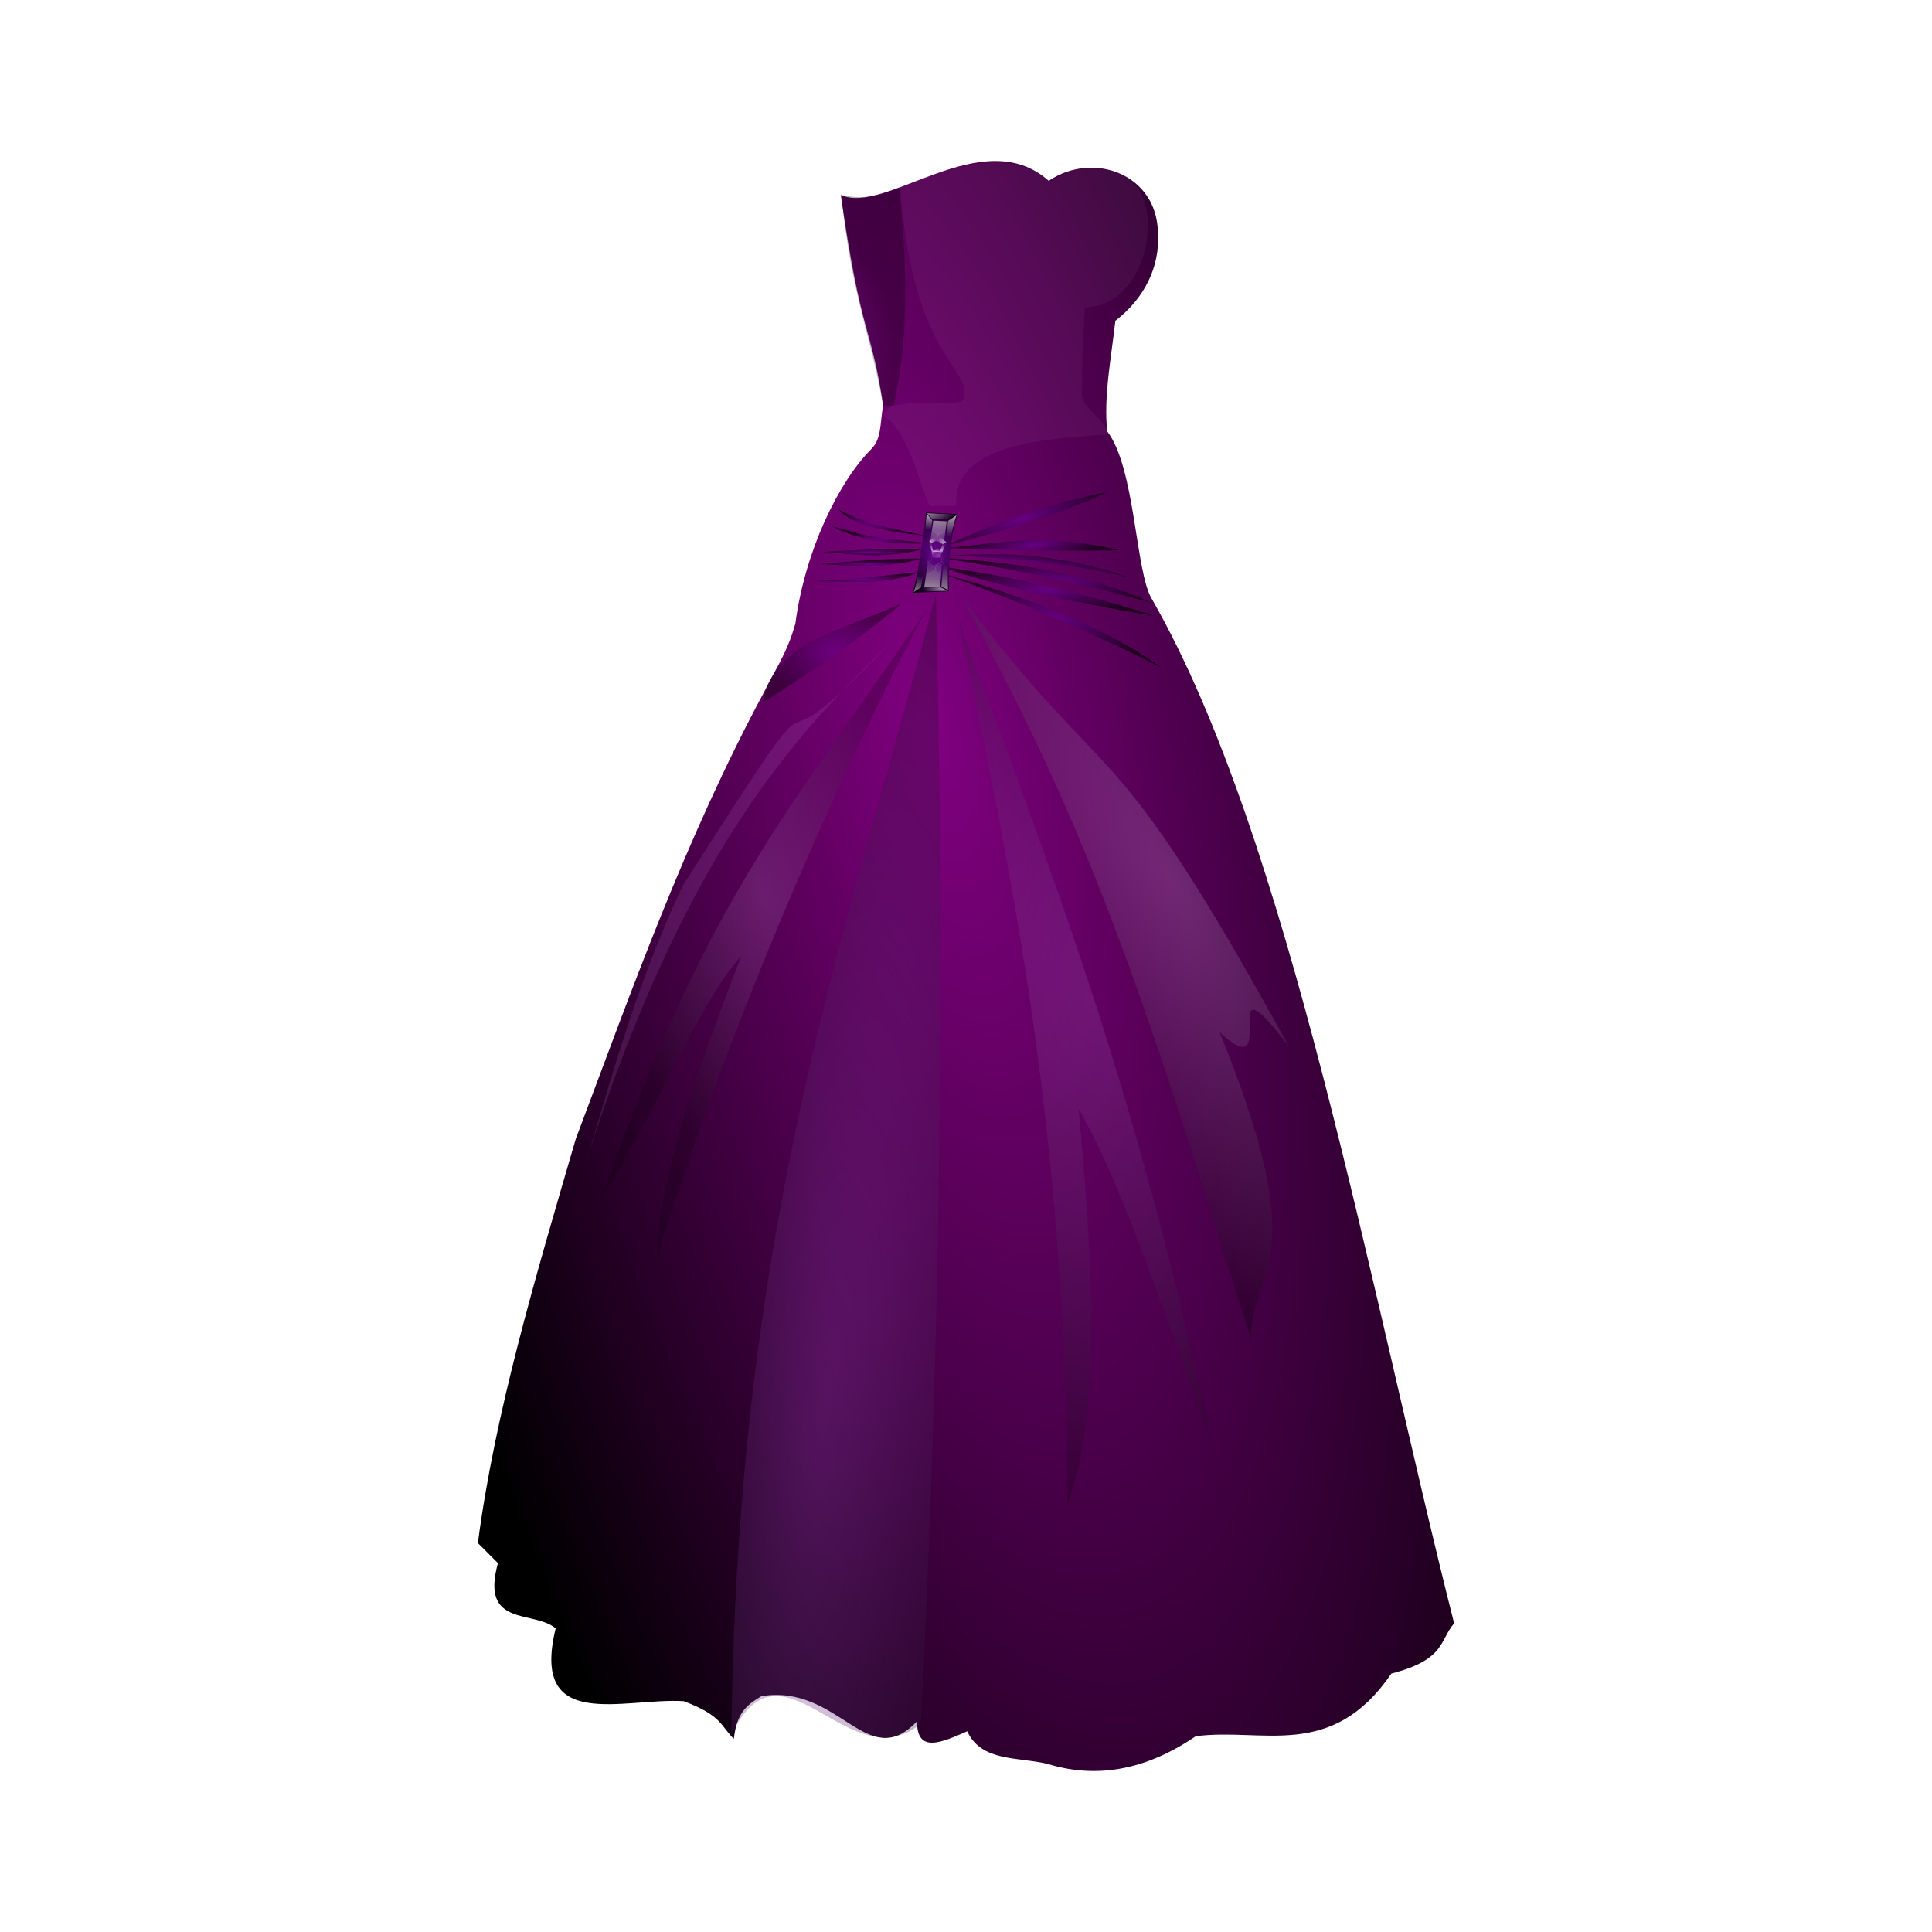 <svg:svg xmlns:dc="http://purl.org/dc/elements/1.1/" xmlns:ns1="http://sodipodi.sourceforge.net/DTD/sodipodi-0.dtd" xmlns:ns2="http://www.inkscape.org/namespaces/inkscape" xmlns:ns3="http://www.w3.org/1999/xlink" xmlns:ns5="http://creativecommons.org/ns#" xmlns:rdf="http://www.w3.org/1999/02/22-rdf-syntax-ns#" xmlns:svg="http://www.w3.org/2000/svg" height="177.405" id="svg32603" version="1.1" viewBox="-43.48 -14.38 177.405 177.405" width="177.405" ns1:docname="Formal Gown Remix by Merlin2525.svg" ns2:version="0.48.3.1 r9886">
  <svg:defs id="defs32605">
    <svg:linearGradient id="linearGradient9001-5-6" ns2:collect="always">
      <svg:stop id="stop9003-6-0" offset="0" style="stop-color:#6c0094" />
      <svg:stop id="stop9005-1-9" offset="1" style="stop-color:#000000" />
    </svg:linearGradient>
    <svg:radialGradient cx="-11573" cy="87.939" gradientTransform="matrix(2.255 -.001 -.001 -3.047 26128 273.64)" gradientUnits="userSpaceOnUse" id="radialGradient9193-2-8" r="3.58" ns2:collect="always">
      <svg:stop id="stop8175-6-2" offset="0" style="stop-color:#881ca8" />
      <svg:stop id="stop8177-3-0" offset="1" style="stop-color:#000000" />
    </svg:radialGradient>
    <svg:radialGradient cx="103.32" cy="413.34" gradientTransform="matrix(-1 0 0 .069 139.59 8.923)" gradientUnits="userSpaceOnUse" id="radialGradient9199-7-4" r="4.393" ns2:collect="always" ns3:href="#linearGradient9001-5-6" />
    <svg:radialGradient cx="103.77" cy="414.85" gradientTransform="matrix(-1 0 0 .111 139.59 -7.203)" gradientUnits="userSpaceOnUse" id="radialGradient9202-0-9" r="4.555" ns2:collect="always" ns3:href="#linearGradient9001-5-6" />
    <svg:radialGradient cx="103.2" cy="412.24" gradientTransform="matrix(-1 0 0 .069 139.59 7.898)" gradientUnits="userSpaceOnUse" id="radialGradient9205-7-0" r="4.393" ns2:collect="always" ns3:href="#linearGradient9001-5-6" />
    <svg:radialGradient cx="102.21" cy="411.02" gradientTransform="matrix(-1 0 0 .115 139.59 -12.151)" gradientUnits="userSpaceOnUse" id="radialGradient9208-5-8" r="4.38" ns2:collect="always" ns3:href="#linearGradient9001-5-6" />
    <svg:radialGradient cx="102.73" cy="409.56" gradientTransform="matrix(-1 0 0 .264 139.59 -74.512)" gradientUnits="userSpaceOnUse" id="radialGradient9211-9-7" r="4.019" ns2:collect="always" ns3:href="#linearGradient9001-5-6" />
    <svg:radialGradient cx="88.871" cy="409.48" gradientTransform="matrix(-1.137 .315 .089 .32 115.02 -125.8)" gradientUnits="userSpaceOnUse" id="radialGradient9214-3-5" r="7.437" ns2:collect="always" ns3:href="#linearGradient9001-5-6" />
    <svg:radialGradient cx="87.95" cy="409.08" gradientTransform="matrix(-.92 .139 .032 .214 119.31 -64.111)" gradientUnits="userSpaceOnUse" id="radialGradient9217-9-7" r="8.106" ns2:collect="always" ns3:href="#linearGradient9001-5-6" />
    <svg:radialGradient cx="87.594" cy="413.63" gradientTransform="matrix(-1.238 -.169 -.018 .13 167.82 -1.457)" gradientUnits="userSpaceOnUse" id="radialGradient9220-7-4" r="8.433" ns2:collect="always" ns3:href="#linearGradient9001-5-6" />
    <svg:radialGradient cx="86.29" cy="415.16" gradientTransform="matrix(-1 0 0 .217 139.59 -51.064)" gradientUnits="userSpaceOnUse" id="radialGradient9223-0-7" r="10.69" ns2:collect="always" ns3:href="#linearGradient9001-5-6" />
    <svg:radialGradient cx="86.534" cy="418.63" gradientTransform="matrix(-1 0 0 .427 139.59 -136.21)" gradientUnits="userSpaceOnUse" id="radialGradient9226-8-6" r="10.06" ns2:collect="always" ns3:href="#linearGradient9001-5-6" />
    <svg:radialGradient cx="86.82" cy="415.94" gradientTransform="matrix(-1 0 0 .231 139.59 -56.341)" gradientUnits="userSpaceOnUse" id="radialGradient9229-2-1" r="9.859" ns2:collect="always" ns3:href="#linearGradient9001-5-6" />
    <svg:radialGradient cx="106.66" cy="421.6" gradientTransform="matrix(-1 0 0 .713 139.59 -255.18)" gradientUnits="userSpaceOnUse" id="radialGradient9232-9-6" r="6.396" ns2:collect="always" ns3:href="#linearGradient9001-5-6" />
    <svg:radialGradient cx="-11559" cy="177.26" gradientTransform="matrix(-.683 .178 .33 1.267 -7926.7 1900.9)" gradientUnits="userSpaceOnUse" id="radialGradient9236-0-8" r="22.767" ns2:collect="always">
      <svg:stop id="stop8195-3-8" offset="0" style="stop-color:#c898d8" />
      <svg:stop id="stop8197-1-9" offset="1" style="stop-color:#000000" />
    </svg:radialGradient>
    <svg:radialGradient cx="-11613" cy="178.4" gradientTransform="matrix(1.051 2.014 .687 -.358 12147 23519)" gradientUnits="userSpaceOnUse" id="radialGradient9239-2-7" r="23.08" ns2:collect="always">
      <svg:stop id="stop8189-9-6" offset="0" style="stop-color:#cca0d8" />
      <svg:stop id="stop8191-0-6" offset="1" style="stop-color:#000000" />
    </svg:radialGradient>
    <svg:radialGradient cx="-11604" cy="193.37" gradientTransform="matrix(.056 2.756 2.279 -.047 268.45 32065)" gradientUnits="userSpaceOnUse" id="radialGradient9242-2-6" r="17.875" ns2:collect="always">
      <svg:stop id="stop8207-4-6" offset="0" style="stop-color:#ac64c4" />
      <svg:stop id="stop8209-9-1" offset="1" style="stop-color:#000000" />
    </svg:radialGradient>
    <svg:radialGradient cx="-11571" cy="219.4" gradientTransform="matrix(.674 -6.17 -1.338 -.146 8124.5 -71246)" gradientUnits="userSpaceOnUse" id="radialGradient9246-0-6" r="14.725" ns2:collect="always">
      <svg:stop id="stop8201-8-1" offset="0" style="stop-color:#9840b8" />
      <svg:stop id="stop8203-4-6" offset="1" style="stop-color:#000000" />
    </svg:radialGradient>
    <svg:radialGradient cx="115.41" cy="473.97" gradientTransform="matrix(-.766 -3.529 -1.249 .271 722.34 330.48)" gradientUnits="userSpaceOnUse" id="radialGradient7451" r="44.823" ns2:collect="always">
      <svg:stop id="stop6586-7-6" offset="0" style="stop-color:#800080" />
      <svg:stop id="stop6588-2-9" offset="1" style="stop-color:#000000" />
    </svg:radialGradient>
    <svg:linearGradient id="linearGradient3136" ns2:collect="always">
      <svg:stop id="stop3138" offset="0" style="stop-color:#ffffff" />
      <svg:stop id="stop3140" offset="1" style="stop-color:#ffffff;stop-opacity:0" />
    </svg:linearGradient>
    <svg:filter color-interpolation-filters="sRGB" id="filter7313" ns2:collect="always">
      <svg:feGaussianBlur id="feGaussianBlur7315" stdDeviation="0.014" ns2:collect="always" />
    </svg:filter>
    <svg:radialGradient cx="117.26" cy="408.24" gradientTransform="matrix(-.043 -2.64 -1.893 .031 820.08 333.23)" gradientUnits="userSpaceOnUse" id="radialGradient3432" r="1.91" ns2:collect="always">
      <svg:stop id="stop9003-6-0-6" offset="0" style="stop-color:#6c0094" />
      <svg:stop id="stop9005-1-9-1" offset="1" style="stop-color:#000000" />
    </svg:radialGradient>
    <svg:linearGradient gradientTransform="matrix(.002 -.001 -.001 -.002 41.744 38.495)" gradientUnits="userSpaceOnUse" id="linearGradient3434" x1="-270.1" x2="532.86" y1="-702.53" y2="529.76" ns2:collect="always" ns3:href="#linearGradient3136" />
    <svg:linearGradient gradientTransform="matrix(-.002 -.001 .001 -.002 41.773 38.359)" gradientUnits="userSpaceOnUse" id="linearGradient3436" x1="1299.8" x2="-198.49" y1="2660" y2="-89.175" ns2:collect="always" ns3:href="#linearGradient3136" />
    <svg:linearGradient gradientTransform="matrix(.002 .001 -.001 .002 42.178 34.152)" gradientUnits="userSpaceOnUse" id="linearGradient3438" x1="-221.4" x2="578.86" y1="-714.19" y2="764.79" ns2:collect="always" ns3:href="#linearGradient3136" />
    <svg:linearGradient gradientTransform="matrix(-.007 .022 -.022 -.007 46.851 30.265)" gradientUnits="userSpaceOnUse" id="linearGradient3440" x1="131.7" x2="185.28" y1="170.55" y2="121.98" ns2:collect="always" ns3:href="#linearGradient3136" />
    <svg:linearGradient gradientTransform="matrix(.023 .003 -.003 .023 38.33 29.498)" gradientUnits="userSpaceOnUse" id="linearGradient3442" x1="158.72" x2="159.92" y1="123.01" y2="181.74" ns2:collect="always" ns3:href="#linearGradient3136" />
    <svg:linearGradient gradientTransform="matrix(-.023 -.004 -.004 .023 47.895 30.893)" gradientUnits="userSpaceOnUse" id="linearGradient3444" x1="156.27" x2="158.21" y1="113.96" y2="199.33" ns2:collect="always" ns3:href="#linearGradient3136" />
    <svg:linearGradient gradientTransform="matrix(-.023 -.001 .001 -.023 46.541 42.603)" gradientUnits="userSpaceOnUse" id="linearGradient3446" x1="154.15" x2="154.4" y1="87.514" y2="219.81" ns2:collect="always" ns3:href="#linearGradient3136" />
    <svg:linearGradient gradientTransform="matrix(.023 .004 .004 -.023 36.458 42.209)" gradientUnits="userSpaceOnUse" id="linearGradient3448" x1="155.56" x2="161.2" y1="104.24" y2="192.23" ns2:collect="always" ns3:href="#linearGradient3136" />
    <svg:linearGradient gradientTransform="matrix(.013 -.019 -.019 -.013 43.269 44.813)" gradientUnits="userSpaceOnUse" id="linearGradient3450" x1="191.6" x2="115.69" y1="138.57" y2="175.57" ns2:collect="always" ns3:href="#linearGradient3136" />
    <svg:linearGradient gradientTransform="matrix(.002 0 -0 .002 41.632 35.603)" gradientUnits="userSpaceOnUse" id="linearGradient3452" x1="986.22" x2="216.73" y1="1019.8" y2="202.36" ns2:collect="always" ns3:href="#linearGradient3136" />
    <svg:linearGradient gradientTransform="matrix(.001 0 -0 .001 41.894 35.694)" gradientUnits="userSpaceOnUse" id="linearGradient3454" x1="221.35" x2="532.86" y1="69.929" y2="529.76" ns2:collect="always" ns3:href="#linearGradient3136" />
    <svg:linearGradient gradientTransform="matrix(.935 0 0 .935 -303.43 -377.93)" gradientUnits="userSpaceOnUse" id="linearGradient3456" x1="158.99" x2="158.99" y1="135.85" y2="175.06" ns2:collect="always" ns3:href="#linearGradient3136" />
    <svg:linearGradient gradientTransform="matrix(-.739 .572 .572 .739 -69.125 -459.65)" gradientUnits="userSpaceOnUse" id="linearGradient3458" x1="158.83" x2="158.99" y1="138.49" y2="175.06" ns2:collect="always" ns3:href="#linearGradient3136" />
    <svg:linearGradient gradientTransform="matrix(0 .935 -.935 0 11.454 -418.82)" gradientUnits="userSpaceOnUse" id="linearGradient3460" x1="165.82" x2="181.51" y1="156.59" y2="152.29" ns2:collect="always" ns3:href="#linearGradient3136" />
    <svg:linearGradient gradientTransform="matrix(.291 -.888 .888 .291 -316.29 -109.49)" gradientUnits="userSpaceOnUse" id="linearGradient3462" x1="159.77" x2="158.99" y1="127.12" y2="175.06" ns2:collect="always" ns3:href="#linearGradient3136" />
    <svg:linearGradient gradientTransform="matrix(-.291 -.888 -.888 .291 95.958 -117.02)" gradientUnits="userSpaceOnUse" id="linearGradient3464" x1="179.51" x2="156.44" y1="143.06" y2="175.59" ns2:collect="always" ns3:href="#linearGradient3136" />
    <svg:linearGradient gradientTransform="matrix(.002 .002 -.002 .002 42.521 32.729)" gradientUnits="userSpaceOnUse" id="linearGradient3476" x1="986.22" x2="387.59" y1="1019.8" y2="364.61" ns2:collect="always" ns3:href="#linearGradient3136" />
  </svg:defs>
  <ns1:namedview bordercolor="#666666" borderopacity="1.0" fit-margin-bottom="0.4" fit-margin-left="0.4" fit-margin-right="0.4" fit-margin-top="0.4" id="base" pagecolor="#ffffff" showborder="true" showgrid="false" showguides="true" ns2:current-layer="svg32603" ns2:cx="38.54331" ns2:cy="145.54622" ns2:document-units="px" ns2:guide-bbox="true" ns2:pageopacity="0.0" ns2:pageshadow="2" ns2:showpageshadow="false" ns2:window-height="1026" ns2:window-maximized="1" ns2:window-width="1631" ns2:window-x="49" ns2:window-y="24" ns2:zoom="2.0821949" />
  <svg:path d="m0.4 127.31 1.842 1.844c-1.644 5.947 3.286 4.282 5.302 5.992-2.352 9.621 6.23 6.349 11.752 6.683 3.551 1.32 3.424 2.334 4.61 3.457 0.274-2.591 1.415-3.23 2.534-3.918 7.153-1.149 9.694 7.149 14.29 2.304-0.034 3.021 2.315 1.92 4.608 0.922 1.291 2.834 4.701 2.337 7.375 2.996 4.326 1.326 8.838 0.699 13.596-2.535 6.075-0.835 12.458 2.325 17.975-5.761 5.001-1.299 4.386-3.031 5.762-4.609-7.677-30.28-15.101-72.023-27.768-94.084-1.503-2.47-1.501-12.003-4.092-15.382-0.331-3.264 0.375-6.735 0.75-10.141 2.563-1.972 4.135-4.867 3.907-8.123-0.094-5.343-5.94-7.502-10.02-4.73-6.128-5.424-14.974 3.185-19.096 1.296 1.883 13.193 2.768 11.869 3.883 19.296-0.296 1.838-0.155 3.104-1.081 4.037-3.019 3.026-6.092 9.352-6.972 16.014-0.768 2.773-1.918 4.32-2.887 6.318-7.255 13.524-12.109 27.288-17.282 41.021-3.669 12.568-7.434 25.168-8.988 37.108z" id="path8060" style="fill:url(#radialGradient7451)" ns1:nodetypes="cccccccccccccccccccscccc" ns2:connector-curvature="0" ns2:export-filename="E:\PEKNA_STRANKA\PROJEKTY\Svadobne_salony\Sablona\vzhlad-katalogu\ikony\spolocenske-saty-big.png" ns2:export-xdpi="90" ns2:export-ydpi="90" />
  <svg:path d="m23.676 144.94c4.663-9.839 10.769 4.331 17.399-1.037 1.867-36.38 2.188-70.141 1.382-103.71-8.094 30.897-18.235 57.303-18.781 104.75z" id="path8062" style="opacity:.3;fill:url(#radialGradient9246-0-6)" ns1:nodetypes="cccc" ns2:connector-curvature="0" ns2:export-filename="E:\PEKNA_STRANKA\PROJEKTY\Svadobne_salony\Sablona\vzhlad-katalogu\ikony\spolocenske-saty-big.png" ns2:export-xdpi="90" ns2:export-ydpi="90" />
  <svg:path d="m44.462 42.316c7.998 21.938 16.14 41.776 23.303 75.775-4.064-10.977-8.13-23.665-12.195-30.627 2.15 23.191 1.024 29.857-1.004 36.33-0.235-35.129-5.21-58.195-10.104-81.474z" id="path8068" style="opacity:.226;fill:url(#radialGradient9242-2-6)" ns1:nodetypes="ccccc" ns2:connector-curvature="0" ns2:export-filename="E:\PEKNA_STRANKA\PROJEKTY\Svadobne_salony\Sablona\vzhlad-katalogu\ikony\spolocenske-saty-big.png" ns2:export-xdpi="90" ns2:export-ydpi="90" />
  <svg:path d="m44.789 40.404c14.011 18.678 13.377 10.861 30.088 41.324-7.072-9.328-0.463 4.151-6.371-1.334 8.779 21.572 2.954 21.434 2.889 28.218-10.41-33.555-15.177-47.345-26.606-68.206z" id="path8070" style="opacity:.248;fill:url(#radialGradient9239-2-7)" ns1:nodetypes="ccccc" ns2:connector-curvature="0" ns2:export-filename="E:\PEKNA_STRANKA\PROJEKTY\Svadobne_salony\Sablona\vzhlad-katalogu\ikony\spolocenske-saty-big.png" ns2:export-xdpi="90" ns2:export-ydpi="90" />
  <svg:path d="m41.675 41.455c-11.198 16.755-20.182 25.933-29.681 53.656 4.975-7.493 8.55-17.259 12.602-21.714-6.629 17.118-7.483 22.388-7.751 27.693 8.223-26.539 20.275-51.309 24.83-59.635z" id="path8072" style="opacity:.187;fill:url(#radialGradient9236-0-8)" ns1:nodetypes="ccccc" ns2:connector-curvature="0" ns2:export-filename="E:\PEKNA_STRANKA\PROJEKTY\Svadobne_salony\Sablona\vzhlad-katalogu\ikony\spolocenske-saty-big.png" ns2:export-xdpi="90" ns2:export-ydpi="90" />
  <svg:path d="m39.954 42.746c-16.573 18.398-4.147-1.726-20.713 24.155-4.718 9.914-7.3 20.396-9.065 25.897 10.909-34.61 23.556-42.886 29.778-50.052z" id="path8074" style="opacity:.187;fill:#ac68c4" ns1:nodetypes="cccc" ns2:connector-curvature="0" ns2:export-filename="E:\PEKNA_STRANKA\PROJEKTY\Svadobne_salony\Sablona\vzhlad-katalogu\ikony\spolocenske-saty-big.png" ns2:export-xdpi="90" ns2:export-ydpi="90" />
  <svg:path d="m39.331 41.012c-5.259 4.529-12.792 9.125-12.792 9.125 1.05-5.59 6.86-6.399 12.792-9.125z" id="path8076" style="opacity:.391;fill:url(#radialGradient9232-9-6)" ns1:nodetypes="ccc" ns2:connector-curvature="0" ns2:export-filename="E:\PEKNA_STRANKA\PROJEKTY\Svadobne_salony\Sablona\vzhlad-katalogu\ikony\spolocenske-saty-big.png" ns2:export-xdpi="90" ns2:export-ydpi="90" />
  <svg:path d="m42.915 37.631c6.602 2.492 19.718 4.563 19.718 4.563-9.907-3.146-16.228-4.036-19.718-4.563z" id="path8078" style="opacity:.626;fill:url(#radialGradient9229-2-1)" ns1:nodetypes="ccc" ns2:connector-curvature="0" ns2:export-filename="E:\PEKNA_STRANKA\PROJEKTY\Svadobne_salony\Sablona\vzhlad-katalogu\ikony\spolocenske-saty-big.png" ns2:export-xdpi="90" ns2:export-ydpi="90" />
  <svg:path d="m42.999 38.304c10.067 3.449 20.12 8.594 20.12 8.594-6.264-4.588-15.98-7.552-20.12-8.594z" id="path8080" style="opacity:.626;fill:url(#radialGradient9226-8-6)" ns1:nodetypes="ccc" ns2:connector-curvature="0" ns2:export-filename="E:\PEKNA_STRANKA\PROJEKTY\Svadobne_salony\Sablona\vzhlad-katalogu\ikony\spolocenske-saty-big.png" ns2:export-xdpi="90" ns2:export-ydpi="90" />
  <svg:path d="m42.614 36.816c10.537 1.488 19.675 4.175 19.675 4.175-7.018-3.325-15.415-3.933-19.675-4.175z" id="path8082" style="opacity:.626;fill:url(#radialGradient9223-0-7)" ns1:nodetypes="ccc" ns2:connector-curvature="0" ns2:export-filename="E:\PEKNA_STRANKA\PROJEKTY\Svadobne_salony\Sablona\vzhlad-katalogu\ikony\spolocenske-saty-big.png" ns2:export-xdpi="90" ns2:export-ydpi="90" />
  <svg:path d="m43.567 36.627c10.635 0.354 16.865 2.09 16.865 2.09-7.333-2.555-12.601-2.304-16.865-2.09z" id="path8084" style="opacity:.626;fill:url(#radialGradient9220-7-4)" ns1:nodetypes="ccc" ns2:connector-curvature="0" ns2:export-filename="E:\PEKNA_STRANKA\PROJEKTY\Svadobne_salony\Sablona\vzhlad-katalogu\ikony\spolocenske-saty-big.png" ns2:export-xdpi="90" ns2:export-ydpi="90" />
  <svg:path d="m43.078 35.934c10.635 0.354 16.213 0.216 16.213 0.216-7.414-1.822-11.949-0.43-16.213-0.216z" id="path8086" style="opacity:.626;fill:url(#radialGradient9217-9-7)" ns1:nodetypes="ccc" ns2:connector-curvature="0" ns2:export-filename="E:\PEKNA_STRANKA\PROJEKTY\Svadobne_salony\Sablona\vzhlad-katalogu\ikony\spolocenske-saty-big.png" ns2:export-xdpi="90" ns2:export-ydpi="90" />
  <svg:path d="m43.235 35.752c10.423-2.546 14.873-4.939 14.873-4.939-7.423 1.518-10.95 3.257-14.873 4.939z" id="path8088" style="opacity:.626;fill:url(#radialGradient9214-3-5)" ns1:nodetypes="ccc" ns2:connector-curvature="0" ns2:export-filename="E:\PEKNA_STRANKA\PROJEKTY\Svadobne_salony\Sablona\vzhlad-katalogu\ikony\spolocenske-saty-big.png" ns2:export-xdpi="90" ns2:export-ydpi="90" />
  <svg:path d="m41.572 34.808c-5.563-0.502-7.394-1.559-8.096-2.445 1.765 1.069 4.763 1.787 8.096 2.445z" id="path8090" style="opacity:.626;fill:url(#radialGradient9211-9-7)" ns1:nodetypes="ccc" ns2:connector-curvature="0" ns2:export-filename="E:\PEKNA_STRANKA\PROJEKTY\Svadobne_salony\Sablona\vzhlad-katalogu\ikony\spolocenske-saty-big.png" ns2:export-xdpi="90" ns2:export-ydpi="90" />
  <svg:path d="m32.968 33.959c3.344 1.861 8.282 1.575 8.792 1.534-7.537-0.78-5.09-0.652-8.792-1.534z" id="path8092" style="opacity:.626;fill:url(#radialGradient9208-5-8)" ns1:nodetypes="ccc" ns2:connector-curvature="0" ns2:export-filename="E:\PEKNA_STRANKA\PROJEKTY\Svadobne_salony\Sablona\vzhlad-katalogu\ikony\spolocenske-saty-big.png" ns2:export-xdpi="90" ns2:export-ydpi="90" />
  <svg:path d="m41.411 36.028c-3.609-0.078-9.399 0.256-9.407 0.288 2.238 0.037 5.232 0.779 9.407-0.288z" id="path8094" style="opacity:.626;fill:url(#radialGradient9205-7-0)" ns1:nodetypes="ccc" ns2:connector-curvature="0" ns2:export-filename="E:\PEKNA_STRANKA\PROJEKTY\Svadobne_salony\Sablona\vzhlad-katalogu\ikony\spolocenske-saty-big.png" ns2:export-xdpi="90" ns2:export-ydpi="90" />
  <svg:path d="m40.961 38.164c-3.574 0.298-5.645 0.665-9.69 0.828 2.95-0.033 6.298 0.452 9.69-0.828z" id="path8096" style="opacity:.626;fill:url(#radialGradient9202-0-9)" ns1:nodetypes="ccc" ns2:connector-curvature="0" ns2:export-filename="E:\PEKNA_STRANKA\PROJEKTY\Svadobne_salony\Sablona\vzhlad-katalogu\ikony\spolocenske-saty-big.png" ns2:export-xdpi="90" ns2:export-ydpi="90" />
  <svg:path d="m41.163 36.906c-3.732-0.051-9.281 0.509-9.281 0.509 3.469 0.203 6.205 0.381 9.281-0.509z" id="path8098" style="opacity:.626;fill:url(#radialGradient9199-7-4)" ns1:nodetypes="ccc" ns2:connector-curvature="0" ns2:export-filename="E:\PEKNA_STRANKA\PROJEKTY\Svadobne_salony\Sablona\vzhlad-katalogu\ikony\spolocenske-saty-big.png" ns2:export-xdpi="90" ns2:export-ydpi="90" />
  <svg:path d="m37.626 22.956c-1.219-6.964-2.828-9.696-3.859-19.428 2.551 0.544 4.23-0.197 5.312-0.682 0.695 6.741 1.006 13.167-0.503 20.044 0 0-0.639 0.028-0.949 0.067z" id="path8104" style="opacity:.276;fill:url(#radialGradient9193-2-8)" ns1:nodetypes="ccccc" ns2:connector-curvature="0" ns2:export-filename="E:\PEKNA_STRANKA\PROJEKTY\Svadobne_salony\Sablona\vzhlad-katalogu\ikony\spolocenske-saty-big.png" ns2:export-xdpi="90" ns2:export-ydpi="90" />
  <svg:path d="m58.218 25.513c-4.406 0.348-14.455 0.564-13.879 6.561h-2.42c-0.9-1.575-1.841-6.734-4.257-8.308 0.315-2.032 6.966-0.494 7.309-1.497 0.984-2.877-4.632-3.445-5.787-19.484 3.025-1.037 9.211-4.174 13.837-0.528 4.051-2.514 6.161-1.63 8.083 0.776 2.083 3.351 0.123 10.724-4.946 10.805 0 0-0.3 3.643-0.298 8.011 0.001 1.174 2.405 2.546 2.359 3.665z" id="path8064" style="opacity:.045;fill:#ffffff" ns1:nodetypes="ccccsccccsc" ns2:connector-curvature="0" ns2:export-filename="E:\PEKNA_STRANKA\PROJEKTY\Svadobne_salony\Sablona\vzhlad-katalogu\ikony\spolocenske-saty-big.png" ns2:export-xdpi="90" ns2:export-ydpi="90" />
  <svg:g id="g3403" transform="translate(.226 .07)">
    <svg:path d="m43.422 39.842-3.303 0.143c0.506-2.071 0.992-5.084 1.202-7.377l2.907 0.152c-0.697 1.885-0.86 5.341-0.806 7.082z" id="path6035-6" style="fill:url(#radialGradient3432)" ns1:nodetypes="ccccc" ns2:connector-curvature="0" ns2:export-filename="E:\PEKNA_STRANKA\PROJEKTY\Svadobne_salony\Sablona\vzhlad-katalogu\ikony\spolocenske-saty-big.png" ns2:export-xdpi="90" ns2:export-ydpi="90" />
    <svg:path d="m41.17 39.421 1.456 0.001 0.165-2.096c-0.304-0.14-0.373 0.051-0.644 0.101-0.27 0.05-0.419-0.29-0.613-0.463-0.115 0.82-0.242 1.638-0.364 2.457z" id="path6076-7" style="opacity:.65;fill:url(#linearGradient3434)" ns1:nodetypes="ccczcc" ns2:connector-curvature="0" />
    <svg:path d="m42.089 37.88 0.622 0.404-0.115 1.104-1.324-0.016 0.117-1.095z" id="path6072-1" style="opacity:.65;fill:url(#linearGradient3436)" ns1:nodetypes="cccccc" ns2:connector-curvature="0" />
    <svg:path d="m41.687 35.493 0.31-2.138 1.231 0.064-0.283 2.066c-0.325 0.079-0.321-0.107-0.577-0.208-0.256-0.101-0.459 0.083-0.682 0.216z" id="path6005-8" style="opacity:.65;fill:url(#linearGradient3438)" ns1:nodetypes="cccczcc" ns2:connector-curvature="0" />
    <svg:path d="m44.111 32.814-0.778 0.438-1.44-0.054-0.484-0.522z" id="path6013-8" style="opacity:.663;fill:url(#linearGradient3440)" ns1:nodetypes="ccccc" ns2:connector-curvature="0" />
    <svg:path d="m41.386 32.716 0.51 0.604-0.401 2.772-0.46-0.068c0.069-0.995 0.283-2.254 0.351-3.308z" id="path6007-1" style="opacity:.65;fill:url(#linearGradient3442)" ns1:nodetypes="ccccc" ns2:connector-curvature="0" />
    <svg:path d="m43.355 33.376-0.374 2.788 0.441-0.01c0.109-0.987 0.349-2.312 0.71-3.302-0.272 0.19-0.578 0.388-0.776 0.524z" id="path6064-6" style="opacity:.65;fill:url(#linearGradient3444)" ns1:nodetypes="ccccc" ns2:connector-curvature="0" />
    <svg:path d="m42.734 39.417 0.285-3.086 0.388-0.042c-0.154 1.034-0.059 2.451-0.07 3.413z" id="path6015-1" style="opacity:.65;fill:url(#linearGradient3446)" ns1:nodetypes="ccccc" ns2:connector-curvature="0" />
    <svg:path d="m40.863 39.486 0.546-3.289-0.408 0.02c-0.154 0.97-0.449 2.63-0.801 3.699z" id="path6068-6" style="opacity:.65;fill:url(#linearGradient3448)" ns1:nodetypes="ccccc" ns2:connector-curvature="0" />
    <svg:path d="m42.673 39.487-1.688 0.025-0.683 0.397 2.992-0.118z" id="path6017-7" style="opacity:.65;fill:url(#linearGradient3450)" ns1:nodetypes="ccccc" ns2:connector-curvature="0" />
    <svg:path d="m42.566 36.755-0.64-0.012-0.186-0.613 0.525-0.367 0.511 0.386-0.209 0.605z" id="path7589" style="opacity:.65;fill:url(#linearGradient3452)" ns1:nodetypes="cccccc" ns2:connector-curvature="0" />
    <svg:path d="m41.863 36.76-0.008-0.581 0.55-0.187 0.348 0.465c-0.212 0.133-0.253 0-0.458-0.011-0.205-0.011-0.306 0.167-0.432 0.314z" id="path7591" style="opacity:.65;fill:url(#linearGradient3454)" ns1:nodetypes="cccczcc" ns2:connector-curvature="0" />
    <svg:g id="g3365" transform="matrix(-.017 -.007 .007 -.017 41.875 30.786)">
      <svg:path d="m-160.42-254.45 12.208 2.665 0.248 33.895-11.95 14.325c-0.377-11.318-0.479-48.625-0.506-50.886z" id="path7593" style="opacity:.65;fill:url(#linearGradient3456)" ns1:nodetypes="cccccc" ns2:connector-curvature="0" />
      <svg:path d="m-109.86-270.85-2.944 6.331 20.368 28.196 12.631 5.533z" id="path7595" style="opacity:.65;fill:url(#linearGradient3458)" ns1:nodetypes="ccccc" ns2:connector-curvature="0" />
      <svg:path d="m356.48 289.56c-0.514-0.16-0.936-0.291-0.937-0.292-0.003-0.002-0.029-1.861-0.027-1.926l0.001-0.039 0.928-0.315c0.866-0.294 0.928-0.315 0.934-0.309 0.005 0.005 0.769 1.027 1.088 1.455l0.084 0.112-0.563 0.798c-0.31 0.439-0.565 0.8-0.568 0.802-0.003 0.003-0.255-0.073-0.939-0.286zm0.855 0.234c-0.001-0.027-0.081-0.713-0.084-0.715-0.005-0.005-1.224-0.376-1.231-0.375-0.006 0.001-0.441 0.546-0.438 0.548 0.002 0.002 1.742 0.548 1.748 0.548 0.003 0 0.005-0.003 0.005-0.007zm0.621-0.759c0.295-0.413 0.538-0.752 0.54-0.755 0.002-0.004-0.062-0.036-0.242-0.121-0.135-0.064-0.246-0.114-0.247-0.113-0.002 0.002-0.154 0.223-0.34 0.491-0.185 0.269-0.342 0.495-0.348 0.504l-0.011 0.016 0.053 0.36c0.029 0.198 0.053 0.362 0.053 0.364 0 0.002 0.001 0.004 0.003 0.004 0.002-0 0.245-0.338 0.54-0.75zm-2.168-0.115 0.215-0.258-0.003-0.496c-0.002-0.273-0.004-0.551-0.005-0.619l-0.002-0.123-0.209-0.046c-0.115-0.025-0.215-0.047-0.222-0.049l-0.013-0.003 0.003 0.521c0.004 0.801 0.012 1.333 0.018 1.331 0.002-0.001 0.1-0.117 0.218-0.259zm1.813-0.399c0.198-0.281 0.361-0.513 0.362-0.515 0.001-0.004-0.73-0.987-0.747-1.005-0.004-0.004-0.112 0.031-0.598 0.197-0.326 0.111-0.594 0.203-0.596 0.204-0.003 0.003 0.015 1.254 0.017 1.257 0.002 0.002 1.19 0.371 1.197 0.372 0.003 0 0.167-0.229 0.365-0.51zm0.879-0.334c-0.002-0.003-0.247-0.329-0.544-0.726-0.297-0.396-0.542-0.723-0.545-0.726-0.004-0.004-0.016 0.019-0.059 0.111-0.05 0.107-0.053 0.117-0.049 0.125 0.003 0.005 0.17 0.236 0.37 0.514l0.365 0.505 0.229 0.1c0.126 0.055 0.23 0.1 0.232 0.101 0.002 0 0.002-0.002-0-0.005zm-1.871-1.022 0.617-0.222 0.062-0.112c0.034-0.062 0.062-0.113 0.061-0.113-0.001-0.001-0.331 0.108-0.734 0.241-0.403 0.133-0.802 0.265-0.888 0.293-0.086 0.028-0.154 0.052-0.153 0.054 0.001 0.001 0.095 0.02 0.208 0.042 0.113 0.022 0.207 0.04 0.208 0.04 0.001 0 0.279-0.1 0.619-0.222z" id="path7597" style="opacity:.506;filter:url(#filter7313);fill:#ffe1ff" transform="matrix(27.505 0 0 27.505 -9939.7 -8157.5)" ns2:connector-curvature="0" />
      <svg:path d="m-110.93-271.28-3.415 6.14-33.856 12.187-11.595-2.2z" id="path7599" style="opacity:.663;fill:url(#linearGradient3460)" ns1:nodetypes="ccccc" ns2:connector-curvature="0" />
      <svg:path d="m-147.5-216.68 33.904 10.344 2.244 19.834-48.167-15.091z" id="path7601" style="opacity:.65;fill:url(#linearGradient3462)" ns1:nodetypes="ccccc" ns2:connector-curvature="0" />
      <svg:path d="m-92.762-234.77-19.248 27.852 2.919 19.993 29.727-41.505z" id="path7603" style="opacity:.65;fill:url(#linearGradient3464)" ns1:nodetypes="ccccc" ns2:connector-curvature="0" />
    </svg:g>
    <svg:g id="g3383" transform="matrix(.017 .007 -.007 .017 42.737 41.75)">
      <svg:path d="m-160.42-254.45 12.208 2.665 0.248 33.895-11.95 14.325c-0.377-11.318-0.479-48.625-0.506-50.886z" id="path3385" style="opacity:.65;fill:url(#linearGradient3456)" ns1:nodetypes="cccccc" ns2:connector-curvature="0" />
      <svg:path d="m-109.86-270.85-2.944 6.331 20.368 28.196 12.631 5.533z" id="path3387" style="opacity:.65;fill:url(#linearGradient3458)" ns1:nodetypes="ccccc" ns2:connector-curvature="0" />
      <svg:path d="m356.48 289.56c-0.514-0.16-0.936-0.291-0.937-0.292-0.003-0.002-0.029-1.861-0.027-1.926l0.001-0.039 0.928-0.315c0.866-0.294 0.928-0.315 0.934-0.309 0.005 0.005 0.769 1.027 1.088 1.455l0.084 0.112-0.563 0.798c-0.31 0.439-0.565 0.8-0.568 0.802-0.003 0.003-0.255-0.073-0.939-0.286zm0.855 0.234c-0.001-0.027-0.081-0.713-0.084-0.715-0.005-0.005-1.224-0.376-1.231-0.375-0.006 0.001-0.441 0.546-0.438 0.548 0.002 0.002 1.742 0.548 1.748 0.548 0.003 0 0.005-0.003 0.005-0.007zm0.621-0.759c0.295-0.413 0.538-0.752 0.54-0.755 0.002-0.004-0.062-0.036-0.242-0.121-0.135-0.064-0.246-0.114-0.247-0.113-0.002 0.002-0.154 0.223-0.34 0.491-0.185 0.269-0.342 0.495-0.348 0.504l-0.011 0.016 0.053 0.36c0.029 0.198 0.053 0.362 0.053 0.364 0 0.002 0.001 0.004 0.003 0.004 0.002-0 0.245-0.338 0.54-0.75zm-2.168-0.115 0.215-0.258-0.003-0.496c-0.002-0.273-0.004-0.551-0.005-0.619l-0.002-0.123-0.209-0.046c-0.115-0.025-0.215-0.047-0.222-0.049l-0.013-0.003 0.003 0.521c0.004 0.801 0.012 1.333 0.018 1.331 0.002-0.001 0.1-0.117 0.218-0.259zm1.813-0.399c0.198-0.281 0.361-0.513 0.362-0.515 0.001-0.004-0.73-0.987-0.747-1.005-0.004-0.004-0.112 0.031-0.598 0.197-0.326 0.111-0.594 0.203-0.596 0.204-0.003 0.003 0.015 1.254 0.017 1.257 0.002 0.002 1.19 0.371 1.197 0.372 0.003 0 0.167-0.229 0.365-0.51zm0.879-0.334c-0.002-0.003-0.247-0.329-0.544-0.726-0.297-0.396-0.542-0.723-0.545-0.726-0.004-0.004-0.016 0.019-0.059 0.111-0.05 0.107-0.053 0.117-0.049 0.125 0.003 0.005 0.17 0.236 0.37 0.514l0.365 0.505 0.229 0.1c0.126 0.055 0.23 0.1 0.232 0.101 0.002 0 0.002-0.002-0-0.005zm-1.871-1.022 0.617-0.222 0.062-0.112c0.034-0.062 0.062-0.113 0.061-0.113-0.001-0.001-0.331 0.108-0.734 0.241-0.403 0.133-0.802 0.265-0.888 0.293-0.086 0.028-0.154 0.052-0.153 0.054 0.001 0.001 0.095 0.02 0.208 0.042 0.113 0.022 0.207 0.04 0.208 0.04 0.001 0 0.279-0.1 0.619-0.222z" id="path3389" style="opacity:.506;filter:url(#filter7313);fill:#ffe1ff" transform="matrix(27.505 0 0 27.505 -9939.7 -8157.5)" ns2:connector-curvature="0" />
      <svg:path d="m-110.93-271.28-3.415 6.14-33.856 12.187-11.595-2.2z" id="path3391" style="opacity:.663;fill:url(#linearGradient3460)" ns1:nodetypes="ccccc" ns2:connector-curvature="0" />
      <svg:path d="m-147.5-216.68 33.904 10.344 2.244 19.834-48.167-15.091z" id="path3393" style="opacity:.65;fill:url(#linearGradient3462)" ns1:nodetypes="ccccc" ns2:connector-curvature="0" />
      <svg:path d="m-92.762-234.77-19.248 27.852 2.919 19.993 29.727-41.505z" id="path3395" style="opacity:.65;fill:url(#linearGradient3464)" ns1:nodetypes="ccccc" ns2:connector-curvature="0" />
    </svg:g>
    <svg:path d="m42.436 34.712-0.621-0.508 0.143-0.847 1.3 0.07-0.213 1.008-0.608 0.276z" id="path6003-1" style="opacity:.65;fill:url(#linearGradient3476)" ns1:nodetypes="ccccccc" ns2:connector-curvature="0" />
  </svg:g>
</svg:svg>